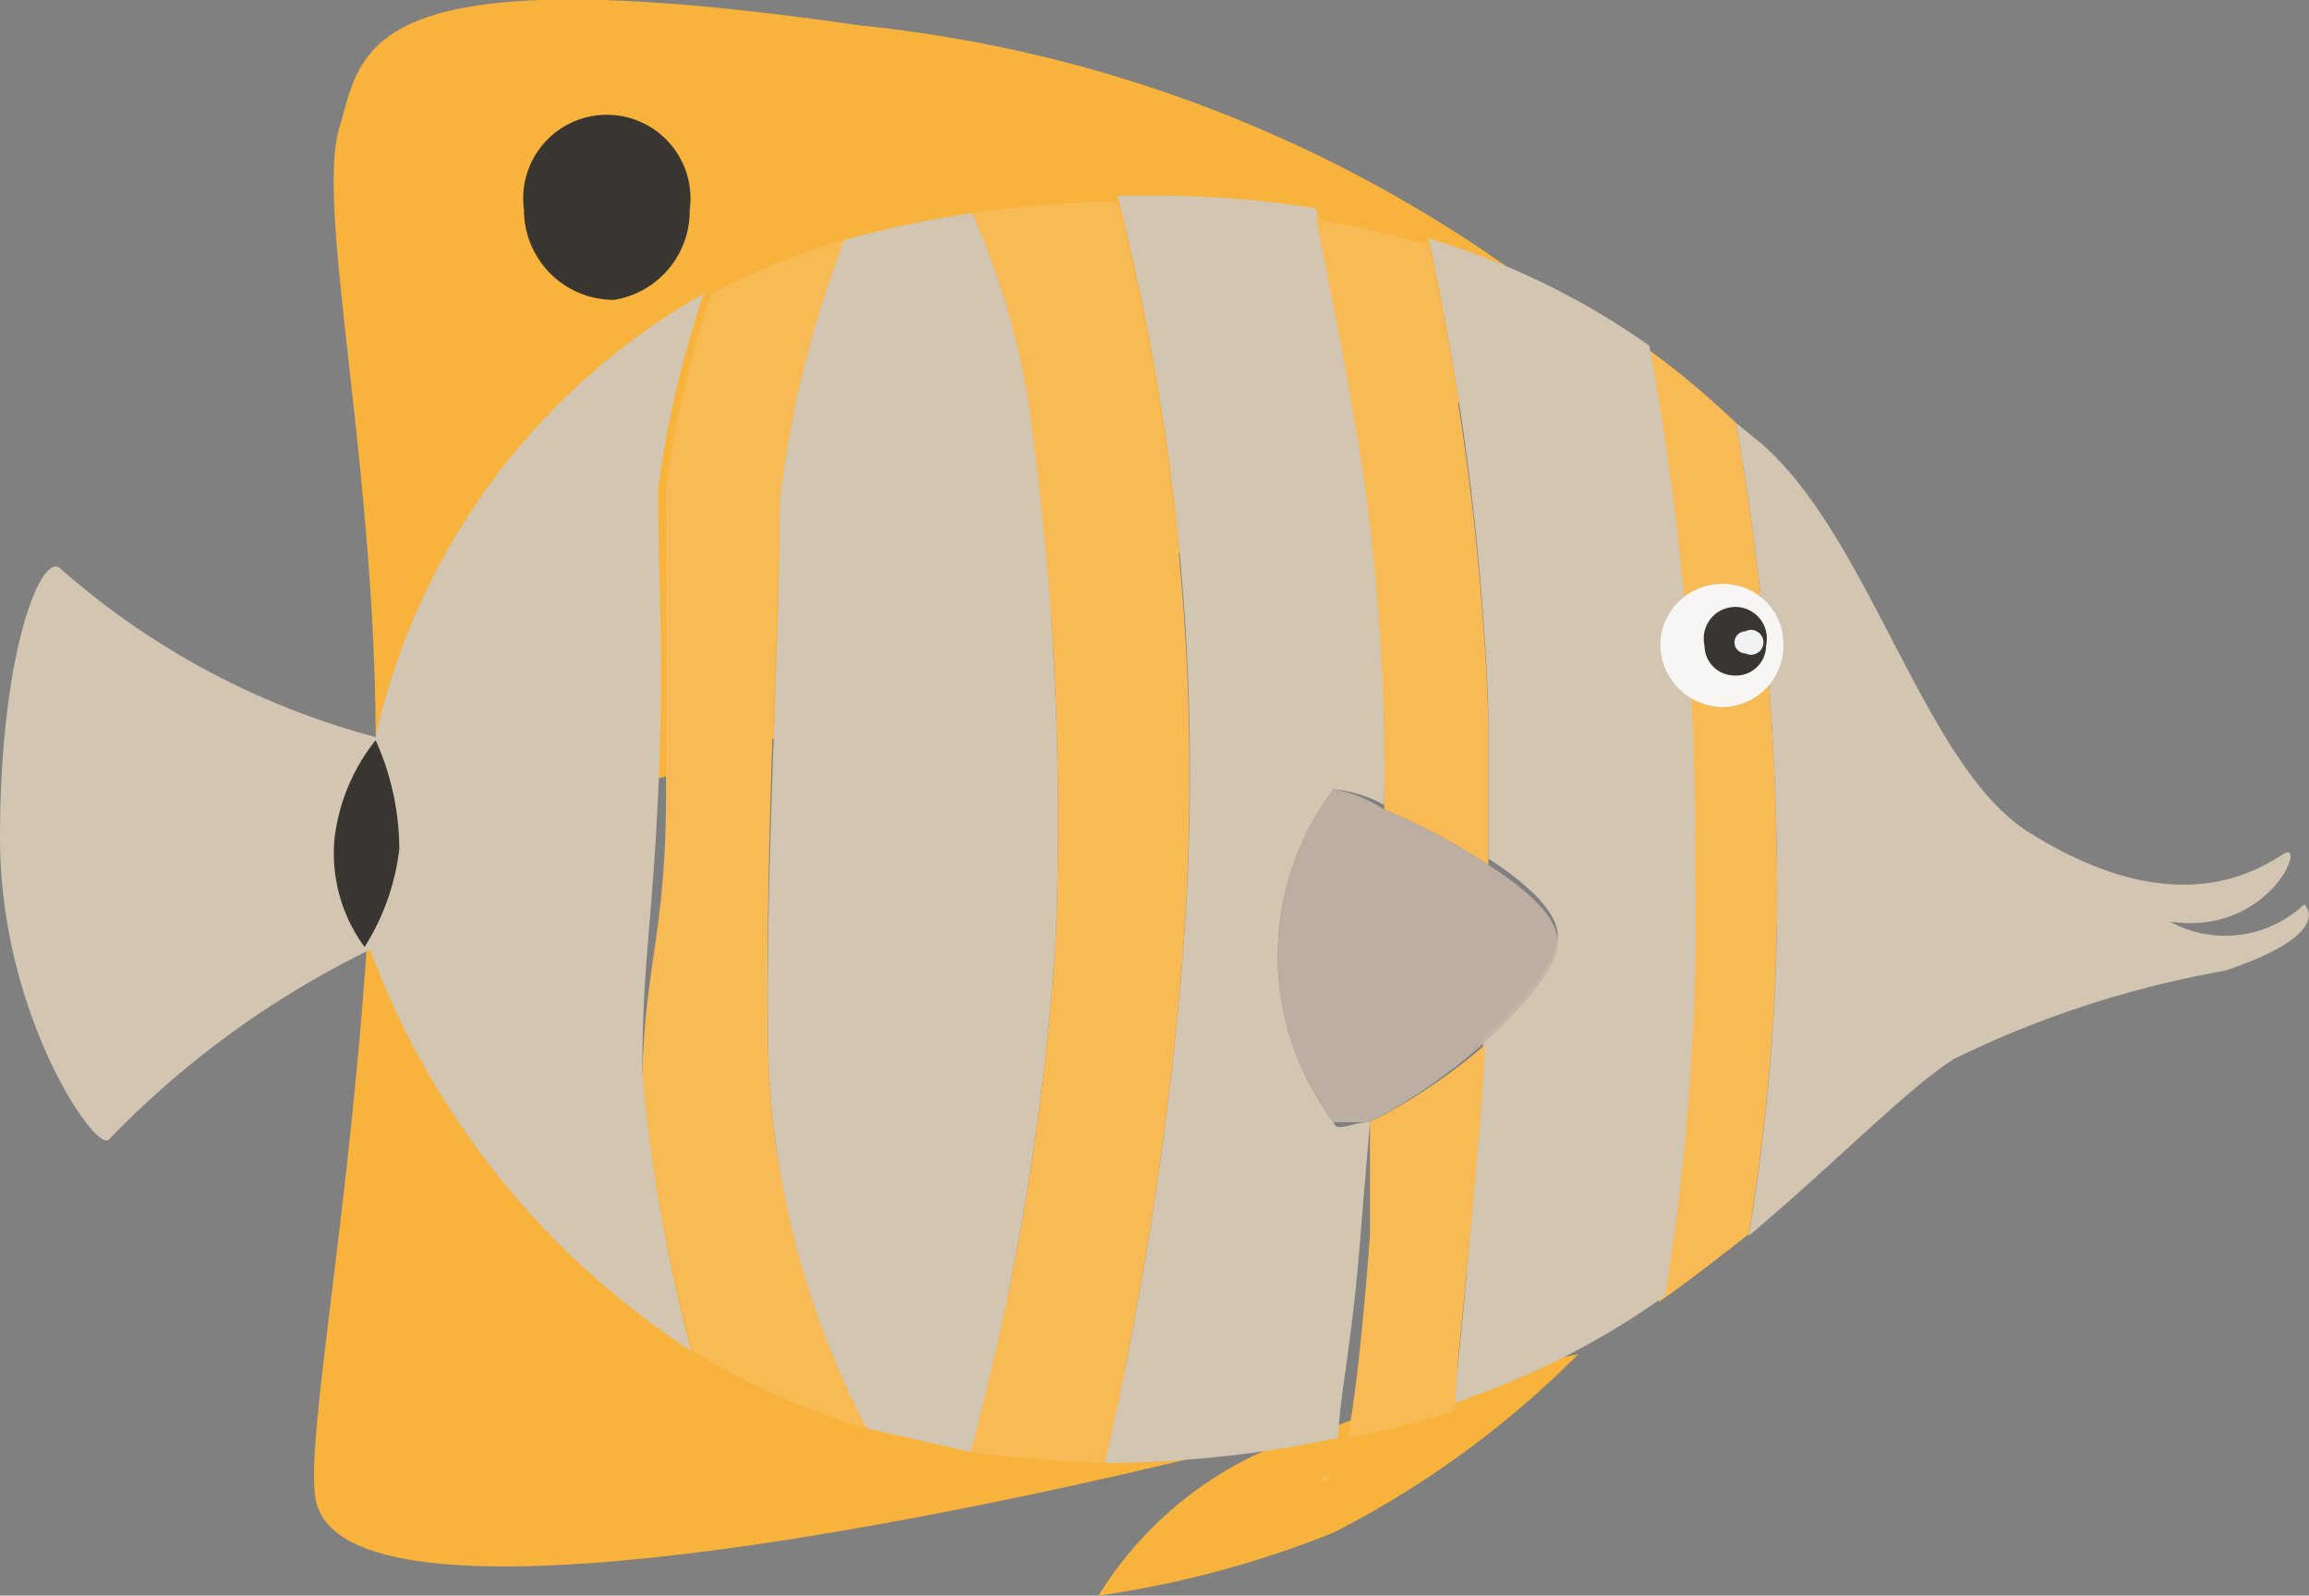 <svg xmlns="http://www.w3.org/2000/svg" viewBox="0 0 14.63 10.11"><rect x="0" y="0" width="14.63" height="10.11" fill="#808080" stroke="none"/><defs><style>.cls-1{fill:#f7b33c;}.cls-2{fill:#d2c5b2;}.cls-3{fill:#f8ba54;}.cls-4{opacity:0.9;}.cls-5{fill:#c2b3a4;}.cls-6{fill:#f7f6f5;}.cls-7{fill:#393631;}.cls-8{fill:#f0f2f4;}</style></defs><g id="Layer_2" data-name="Layer 2"><g id="Layer_2-2" data-name="Layer 2"><path class="cls-1" d="M10.06,2.08A8.63,8.63,0,0,0,5.44.16C2.27-.3,2.3.31,2.15.81s.22,2.08.23,3.82C2.4,6.65,10.06,2.08,10.06,2.08Z"/><path class="cls-1" d="M7.91,9.15S2.21,10.63,2,9.5c-.07-.38.23-1.86.34-3.76Z"/><path class="cls-1" d="M10,8.58A6.07,6.07,0,0,1,8.45,9.71a6.39,6.39,0,0,1-1.49.4A2.37,2.37,0,0,1,8.43,9.05,8.35,8.35,0,0,1,10,8.58Z"/><path class="cls-2" d="M0,5.31c0,1.12.61,2,.69,1.91A5.89,5.89,0,0,1,2.38,6V4.67a4.93,4.93,0,0,1-2-1.07C.26,3.5,0,4.13,0,5.31Z"/><path class="cls-3" d="M11,2.68a5.39,5.39,0,0,0-.59-.49,17.28,17.28,0,0,1,.29,3.32,14.93,14.93,0,0,1-.19,2.74c.2-.14.39-.29.57-.43a13.3,13.3,0,0,0,.18-2.15A17.43,17.43,0,0,0,11,2.68Z"/><path class="cls-2" d="M10.74,5.51a17.28,17.28,0,0,0-.29-3.32,4.8,4.8,0,0,0-1.4-.68,16.76,16.76,0,0,1,.38,3c0,.3,0,.62,0,.93.25.16.44.34.44.49s-.21.4-.47.64c-.06,1.08-.15,2-.19,2.32a5,5,0,0,0,1.34-.68A14.93,14.93,0,0,0,10.74,5.51Z"/><path class="cls-2" d="M6.52,2.57a4.81,4.81,0,0,0-.36-1.22,6.83,6.83,0,0,0-.81.17,6.76,6.76,0,0,0-.41,1.65c0,1-.1,2.5-.07,3.58a5.5,5.5,0,0,0,.62,2.3l.66.15a16.47,16.47,0,0,0,.54-3.27A18.93,18.93,0,0,0,6.52,2.57Z"/><path class="cls-2" d="M8.68,7.11c-.12,0-.21.07-.23,0A1.75,1.75,0,0,1,8.45,5a.84.84,0,0,1,.32.1,13.27,13.27,0,0,0-.11-2c-.08-.61-.25-1.42-.32-1.78a6.36,6.36,0,0,0-1-.08H7.08A14.74,14.74,0,0,1,7.49,6.1,22.37,22.37,0,0,1,7,9.27a7.29,7.29,0,0,0,1.48-.16c0-.22.09-.61.14-1.28C8.64,7.59,8.66,7.35,8.68,7.11Z"/><path class="cls-2" d="M14.6,5.73a.73.73,0,0,1-.85.11c.63.09.87-.52.72-.43s-.67.46-1.62-.14c-.66-.42-1-1.86-1.69-2.46L11,2.68a17.43,17.43,0,0,1,.26,3,13.3,13.3,0,0,1-.18,2.15c.56-.47,1-.93,1.3-1.12a6.43,6.43,0,0,1,1.72-.56C14.81,5.91,14.6,5.73,14.6,5.73Z"/><path class="cls-2" d="M4.07,6.8c0-.7.06-.91.1-1.77s0-1.38,0-1.93a6.35,6.35,0,0,1,.29-1.24A4.3,4.3,0,0,0,2.38,4.67a1.94,1.94,0,0,0,0,1.44,5.19,5.19,0,0,0,2,2.45A10.46,10.46,0,0,1,4.07,6.8Z"/><path class="cls-3" d="M4.94,3.17a6.76,6.76,0,0,1,.41-1.65,4.47,4.47,0,0,0-.84.34A6.35,6.35,0,0,0,4.22,3.1c0,.55,0,1.07,0,1.93S4.09,6.1,4.07,6.8a10.46,10.46,0,0,0,.32,1.76,4.64,4.64,0,0,0,1.1.49,5.5,5.5,0,0,1-.62-2.3C4.84,5.67,4.92,4.16,4.94,3.17Z"/><path class="cls-3" d="M7.08,1.28a6.74,6.74,0,0,0-.92.07,4.81,4.81,0,0,1,.36,1.22,18.93,18.93,0,0,1,.17,3.36A16.47,16.47,0,0,1,6.15,9.2,8.54,8.54,0,0,0,7,9.27,22.37,22.37,0,0,0,7.49,6.1,14.74,14.74,0,0,0,7.08,1.28Z"/><path class="cls-3" d="M8.43,9.35l-.06,0S8.39,9.44,8.43,9.35Z"/><path class="cls-3" d="M8.77,5.13a3.85,3.85,0,0,1,.66.35c0-.31,0-.63,0-.93a16.76,16.76,0,0,0-.38-3,6.76,6.76,0,0,0-.71-.16c.07.36.24,1.17.32,1.78A13.27,13.27,0,0,1,8.77,5.13Z"/><path class="cls-3" d="M8.68,7.11c0,.24,0,.48,0,.72-.05.67-.1,1.06-.14,1.28a6.11,6.11,0,0,0,.68-.17h0c0-.32.13-1.24.19-2.32A3.64,3.64,0,0,1,8.68,7.11Z"/><g class="cls-4"><path class="cls-5" d="M9.43,5.48a3.85,3.85,0,0,0-.66-.35A.84.84,0,0,0,8.45,5a1.75,1.75,0,0,0,0,2.11s.11,0,.23,0a3.64,3.64,0,0,0,.72-.5c.26-.24.47-.48.47-.64S9.68,5.64,9.43,5.48Z"/></g><path class="cls-6" d="M11.3,4.09a.38.38,0,0,0-.39-.39.39.39,0,0,0-.39.39.4.4,0,0,0,.39.39A.39.39,0,0,0,11.3,4.09Z"/><path class="cls-7" d="M11.19,4.09a.2.2,0,1,0-.39,0,.19.19,0,0,0,.19.19A.19.19,0,0,0,11.19,4.09Z"/><path class="cls-7" d="M4.37,1.33a.53.53,0,1,0-1.05,0,.57.57,0,0,0,.57.57A.57.57,0,0,0,4.37,1.33Z"/><path class="cls-7" d="M2.12,5.31A1,1,0,0,0,2.31,6a1.48,1.48,0,0,0,.22-.62,1.69,1.69,0,0,0-.15-.69A1.23,1.23,0,0,0,2.12,5.31Z"/><path class="cls-8" d="M11.13,4A.07.07,0,0,0,11.06,4a.07.07,0,0,0,0,.14A.07.07,0,0,0,11.13,4Z"/></g></g></svg>
